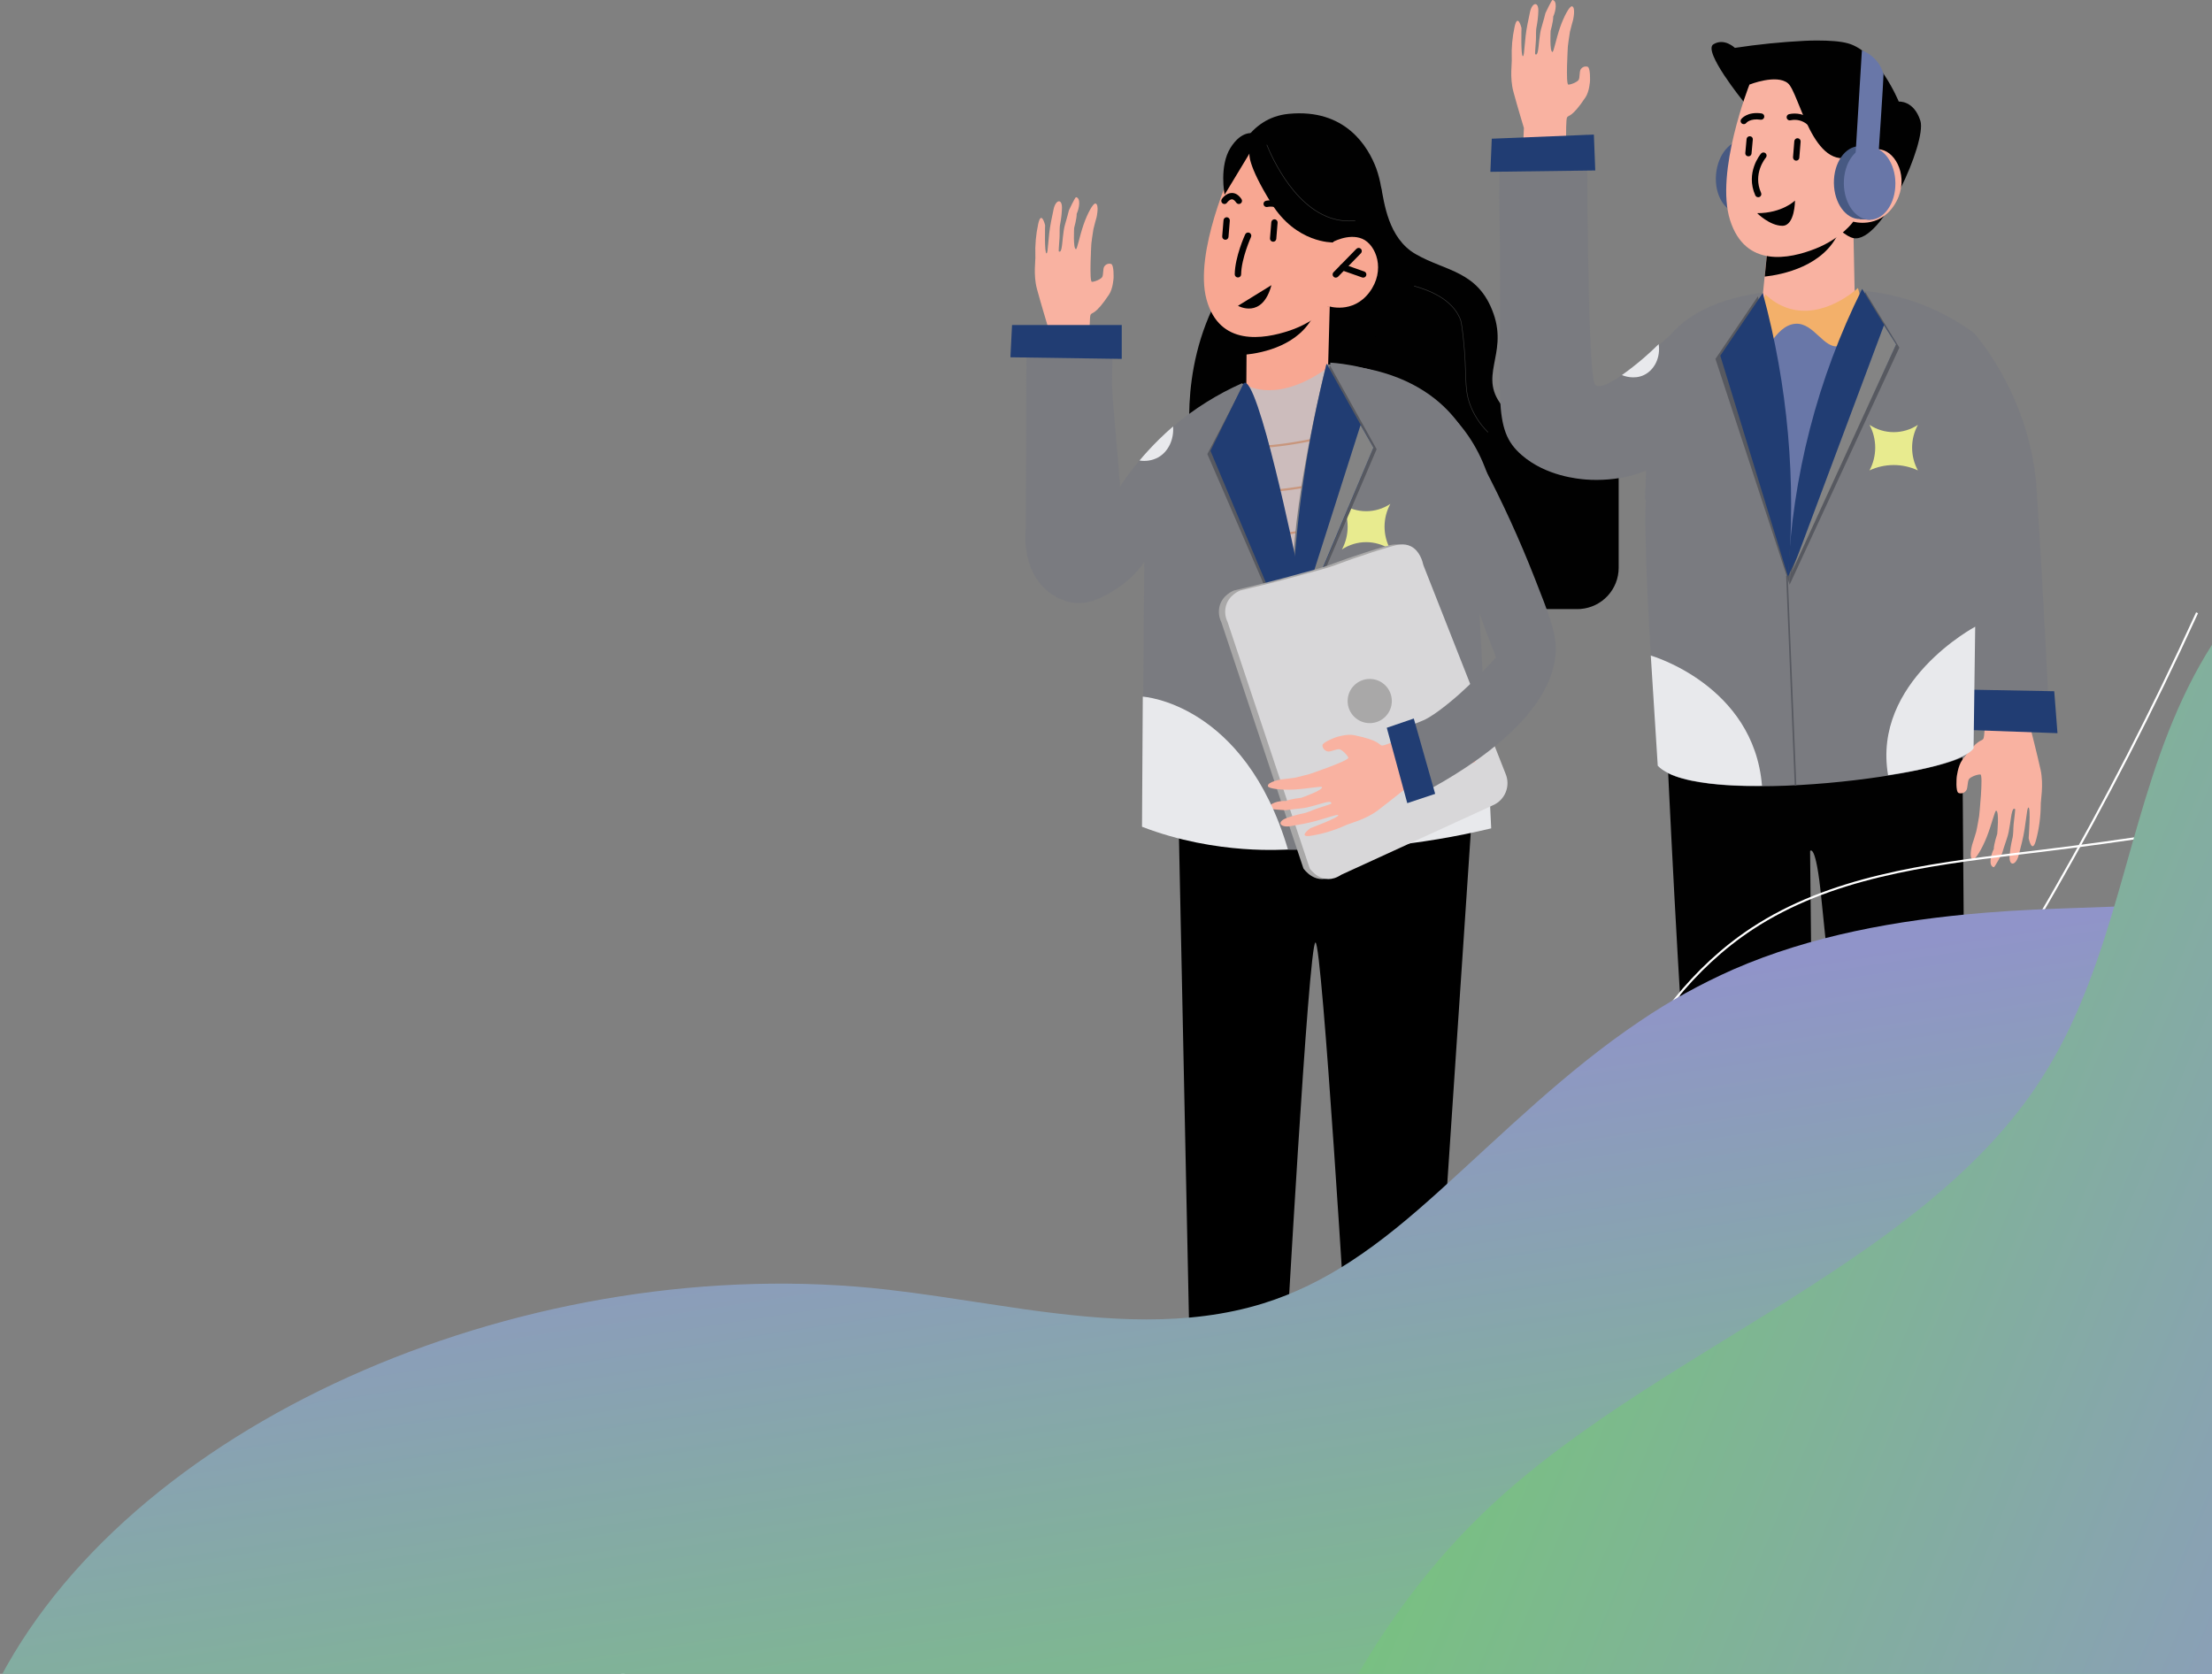 <svg width="1036" height="784" viewBox="0 0 1036 784" fill="none" xmlns="http://www.w3.org/2000/svg">
<rect x="0" y="0" width="1036" height="784" fill="#808080" stroke="none"/>
<g clip-path="url(#clip0_274_5238)">
<path d="M617.172 135.876H649.474L681.556 222.076L558.243 212.907C558.243 212.907 550.931 174.4 571.093 138.181C591.254 101.962 617.172 135.876 617.172 135.876Z" fill="#010101"/>
<path d="M621.131 101.448L664.594 207.454C664.594 207.454 686.165 248.78 706.343 285.286H738.737C739.236 285.286 739.708 285.286 740.181 285.227C745.048 284.866 749.598 282.68 752.923 279.108C756.247 275.536 758.101 270.841 758.113 265.961V212.772C753.968 208.298 750.245 204.988 748.295 203.865C725.069 190.357 714.237 202.236 704.477 191.201C691.459 176.469 706.453 166.591 699.479 146.861C692.345 126.742 677.047 127.155 662.998 119C650.014 111.52 648.325 94.567 646.873 87.762C646.105 84.115 621.131 101.448 621.131 101.448Z" fill="#010101"/>
<path d="M645.53 97.108C646.862 94.206 647.325 90.981 646.864 87.821C646.371 84.748 645.597 81.727 644.551 78.796C640.828 68.893 630.257 50.673 603.452 53.333C566.963 57.005 571.1 122.504 571.1 122.504L636.345 117.522L645.53 97.108Z" fill="#010101"/>
<path d="M583.713 181.703C583.713 181.703 585.748 185.663 597.685 184.565C616.065 182.877 621.95 174.662 621.95 174.662L622.794 143.297L617.163 144.387L583.882 150.82L583.823 166.118L583.713 181.703Z" fill="#F8A792"/>
<path d="M583.09 166.134C591.836 165.29 608.612 161.618 615.434 147.375C615.918 146.443 616.252 145.44 616.421 144.403L583.14 150.836L583.09 166.134Z" fill="#010101"/>
<path d="M577.011 79.379C577.011 79.379 559.045 118.299 565.09 140.292C571.135 162.285 591.701 158.976 604.019 154.831C616.337 150.685 622.128 143.391 622.128 143.391C622.128 143.391 633.543 147.258 641.335 136.932C649.128 126.607 644.544 114.627 638.034 111.849C631.525 109.071 623.682 113.614 623.682 113.614L629.912 102.309C629.912 102.309 604.922 44.409 577.011 79.379Z" fill="#F8A792"/>
<path d="M601.317 100.055C601.553 100.056 601.786 99.998 601.993 99.886C602.341 99.706 602.604 99.395 602.724 99.022C602.844 98.648 602.812 98.243 602.635 97.893C599.899 92.591 593.204 93.967 592.934 94.035C592.744 94.075 592.563 94.153 592.403 94.263C592.243 94.373 592.106 94.514 592 94.677C591.894 94.84 591.822 95.022 591.786 95.213C591.751 95.405 591.754 95.601 591.794 95.791C591.835 95.981 591.912 96.162 592.022 96.322C592.132 96.482 592.273 96.619 592.436 96.725C592.599 96.831 592.782 96.903 592.973 96.939C593.164 96.974 593.36 96.971 593.55 96.931C593.744 96.88 598.312 95.968 600 99.252C600.126 99.494 600.315 99.696 600.547 99.838C600.779 99.979 601.046 100.054 601.317 100.055V100.055Z" fill="#010101"/>
<path d="M573.472 95.555C573.713 95.553 573.95 95.495 574.163 95.383C574.376 95.271 574.559 95.11 574.697 94.913C574.975 94.508 575.997 93.351 576.968 93.351C577.77 93.351 578.521 94.195 579.002 94.913C579.113 95.073 579.255 95.21 579.418 95.316C579.582 95.421 579.765 95.493 579.957 95.528C580.148 95.563 580.345 95.56 580.535 95.519C580.726 95.478 580.906 95.4 581.067 95.289C581.227 95.178 581.364 95.037 581.469 94.873C581.575 94.709 581.647 94.526 581.682 94.334C581.717 94.143 581.714 93.946 581.673 93.756C581.631 93.565 581.553 93.385 581.442 93.224C580.151 91.333 578.648 90.379 576.968 90.379C574.258 90.379 572.442 92.912 572.248 93.233C572.028 93.556 571.945 93.954 572.018 94.339C572.091 94.724 572.313 95.064 572.637 95.284C572.882 95.455 573.173 95.549 573.472 95.555V95.555Z" fill="#010101"/>
<path d="M624.213 113.546C624.213 113.546 607.126 114.002 595.508 95.318C583.891 76.635 585.208 71.89 585.208 71.89L573.541 91.198C573.541 91.198 570.94 77.8 576.293 69.247C581.646 60.695 587.192 62.493 587.192 62.493L624.222 71.78L633.973 101.456L624.213 113.546Z" fill="#010101"/>
<path d="M579.813 129.958C580.201 129.961 580.574 129.809 580.851 129.537C581.128 129.265 581.286 128.894 581.29 128.506C581.4 120.959 585.875 111.114 585.917 111.013C586.081 110.652 586.096 110.239 585.956 109.867C585.887 109.683 585.783 109.514 585.648 109.37C585.514 109.227 585.353 109.111 585.174 109.029C584.812 108.865 584.4 108.85 584.028 108.99C583.656 109.129 583.354 109.41 583.19 109.772C582.996 110.194 578.403 120.292 578.293 128.456C578.291 128.65 578.327 128.842 578.399 129.022C578.471 129.202 578.578 129.367 578.714 129.505C578.849 129.644 579.011 129.755 579.19 129.831C579.368 129.907 579.56 129.948 579.754 129.95L579.813 129.958Z" fill="#010101"/>
<path d="M625.632 130.034C625.831 130.034 626.027 129.995 626.209 129.918C626.392 129.841 626.558 129.729 626.696 129.587L637.393 118.611C637.528 118.472 637.635 118.308 637.707 118.128C637.778 117.947 637.814 117.755 637.811 117.561C637.808 117.367 637.767 117.175 637.691 116.997C637.614 116.819 637.503 116.657 637.363 116.522C637.224 116.387 637.06 116.28 636.88 116.208C636.699 116.137 636.507 116.101 636.313 116.104C636.119 116.107 635.927 116.148 635.749 116.224C635.571 116.301 635.409 116.412 635.274 116.551L624.56 127.502C624.423 127.638 624.313 127.801 624.239 127.98C624.164 128.158 624.126 128.35 624.126 128.544C624.126 128.738 624.164 128.93 624.239 129.109C624.313 129.288 624.423 129.45 624.56 129.587C624.698 129.732 624.865 129.846 625.049 129.923C625.234 130 625.432 130.038 625.632 130.034V130.034Z" fill="#010101"/>
<path d="M638.473 130.034C638.821 130.033 639.158 129.909 639.424 129.685C639.69 129.46 639.868 129.148 639.927 128.805C639.985 128.461 639.921 128.108 639.744 127.808C639.568 127.508 639.291 127.279 638.963 127.163L629.397 123.786C629.214 123.722 629.019 123.694 628.825 123.705C628.631 123.716 628.441 123.765 628.266 123.849C628.09 123.933 627.933 124.051 627.804 124.196C627.674 124.341 627.574 124.51 627.51 124.694C627.446 124.877 627.418 125.072 627.429 125.266C627.44 125.46 627.489 125.65 627.573 125.825C627.657 126 627.775 126.157 627.92 126.287C628.065 126.417 628.234 126.516 628.418 126.581L637.983 129.958C638.141 130.011 638.306 130.037 638.473 130.034V130.034Z" fill="#010101"/>
<path d="M573.903 112.304C573.7 112.301 573.499 112.257 573.314 112.174C573.128 112.092 572.961 111.972 572.823 111.823C572.685 111.674 572.578 111.498 572.51 111.307C572.442 111.115 572.413 110.912 572.426 110.709L573.042 103.11C573.083 102.722 573.271 102.365 573.568 102.112C573.865 101.859 574.248 101.729 574.638 101.751C575.028 101.786 575.388 101.972 575.641 102.271C575.894 102.57 576.019 102.956 575.989 103.347L575.381 110.903C575.361 111.281 575.197 111.638 574.922 111.899C574.647 112.16 574.282 112.305 573.903 112.304V112.304Z" fill="#010101"/>
<path d="M596.284 113.224C596.081 113.221 595.88 113.177 595.695 113.094C595.509 113.012 595.342 112.892 595.204 112.743C595.066 112.594 594.959 112.418 594.891 112.227C594.823 112.035 594.794 111.832 594.807 111.629L595.423 104.073C595.457 103.684 595.643 103.323 595.939 103.069C596.236 102.815 596.62 102.688 597.01 102.713C597.402 102.746 597.764 102.932 598.019 103.231C598.274 103.53 598.4 103.917 598.369 104.309L597.753 111.865C597.725 112.235 597.558 112.581 597.286 112.834C597.013 113.086 596.655 113.225 596.284 113.224V113.224Z" fill="#010101"/>
<path d="M593.321 67.829C595.364 72.835 607.269 100.941 628.823 103.339C630.787 103.554 632.768 103.554 634.732 103.339" stroke="#3D3D3C" stroke-width="0.25" stroke-miterlimit="10"/>
<path d="M662.272 133.951C669.491 135.944 680.196 140.165 683.919 149.452C684.19 150.136 684.586 151.25 685.279 157.709C687.246 176.012 685.566 181.078 688.327 189.014C690.145 194.074 693.076 198.662 696.904 202.438" stroke="#3D3D3C" stroke-width="0.25" stroke-miterlimit="10"/>
<path d="M594.976 603.32H568.348V703.906H594.976V603.32Z" fill="#F9B2A1"/>
<path d="M665.979 603.32H639.351V703.906H665.979V603.32Z" fill="#F9B2A1"/>
<path d="M672.607 632.372L690.083 371.494L551.446 357.555L557.263 637.438C557.263 637.438 583.621 652.955 602.119 635.471C602.119 635.471 612.9 441.577 616.1 441.433C619.3 441.29 630.951 634.213 630.951 634.213C630.951 634.213 653.965 646.547 672.75 635.724" fill="black"/>
<path d="M583.934 180.462C583.934 180.462 598.598 189.63 623.015 171.377C623.015 171.377 659.63 185.983 659.63 204.236C659.63 222.489 677.942 324.696 662.687 361.202C662.687 361.202 613.854 386.758 549.766 361.202C549.766 361.202 549.766 196.933 565.03 189.63C580.295 182.328 583.934 180.462 583.934 180.462Z" fill="#CCBCBC"/>
<path d="M570.021 248.299C570.021 248.299 585.724 257.18 638.068 242.389" stroke="#C8967D" stroke-miterlimit="10"/>
<path d="M570.021 269.009C570.021 269.009 585.724 277.891 638.068 263.099" stroke="#C8967D" stroke-miterlimit="10"/>
<path d="M570.021 310.428C570.021 310.428 585.724 319.301 638.068 304.518" stroke="#C8967D" stroke-miterlimit="10"/>
<path d="M572.983 331.138C572.983 331.138 588.687 340.011 641.031 325.228" stroke="#C8967D" stroke-miterlimit="10"/>
<path d="M570.021 289.718C570.021 289.718 585.724 298.6 638.068 283.808" stroke="#C8967D" stroke-miterlimit="10"/>
<path d="M570.021 227.589C570.021 227.589 585.724 236.47 638.068 221.679" stroke="#C8967D" stroke-miterlimit="10"/>
<path d="M567.065 206.862C567.065 206.862 582.769 215.744 635.113 200.952" stroke="#C8967D" stroke-miterlimit="10"/>
<path d="M485.636 135.235C487.417 141.871 490.583 152.331 490.583 152.331C490.423 155.236 489.84 167.309 489.165 182.109L510.677 172.915C510.677 172.915 509.833 148.853 510.804 147.359C511.589 146.092 513.007 147.612 519.44 137.937C521.298 135.142 521.543 130.22 521.543 130.22C521.543 130.22 521.804 124.167 520.428 123.635C519.784 123.432 519.088 123.468 518.468 123.736C517.847 124.004 517.345 124.487 517.051 125.095C516.578 126.151 516.764 128.582 516.291 129.638C515.818 130.693 512.712 132.027 511.394 131.993C510.077 131.959 511.141 114.103 511.141 114.103C511.141 114.103 511.766 109.038 512.104 107.349C512.391 105.931 513.581 101.768 513.581 101.768C513.581 101.768 514.949 95.732 513.075 95.318C511.969 95.073 509.284 100.012 507.486 105.221C505.552 110.844 504.514 116.771 503.923 116.712C502.53 116.552 503.078 106.767 503.078 106.767C503.078 106.767 504.353 102.258 504.269 100.147C505.518 97.53 506.27 92.71 503.965 92.363C503.543 92.304 500.647 98.467 500.647 98.467C500.647 98.467 499.558 102.79 498.908 104.816C497.768 108.379 497.717 113.977 497.135 116.459C496.645 118.519 496.147 117.683 495.936 117.776C495.725 117.869 495.995 115.015 496.248 111.114C496.367 109.156 496.096 106.893 496.586 104.656C497.013 102.404 497.272 100.124 497.363 97.834C497.616 92.769 494.45 93.36 493.454 98.003C493.074 99.776 492.677 101.709 492.289 103.668C490.752 111.266 490.963 118.578 490.153 118.662C489.089 118.764 489.486 105.458 489.486 105.458C489.486 105.458 487.688 98.138 486.227 105.002C485.181 109.831 484.739 114.771 484.91 119.709C485.104 121.659 483.863 128.608 485.636 135.235Z" fill="#F9B2A1"/>
<path d="M579.813 143.23C579.813 143.23 591.144 149.697 595.483 133.563Z" fill="#010101"/>
<path d="M581.713 179.499C558.461 189.812 538.647 206.567 524.615 227.783C524.429 225.546 524.05 221.029 523.864 218.716C520.985 184.379 520.824 183.814 520.841 179.423C520.841 174.645 521.112 161.542 521.255 154.847C521.255 154.619 521.255 154.492 521.255 154.492C514.619 154.796 507.401 154.847 499.676 154.492C492.921 154.188 486.632 153.648 480.781 152.871L480.452 247.429C480.198 249.692 478.611 266.129 489.848 276.134C493.212 279.271 497.41 281.371 501.938 282.179C510.381 283.53 517.177 279.334 522.344 276.134C527.691 272.806 532.316 268.439 535.945 263.293L534.856 386.454C534.856 386.454 585.833 411.664 698.247 387.721L688.723 208.449C688.723 208.449 676.904 172.019 621.182 170.626C621.182 170.626 606.281 229.674 605.521 267.455C605.513 267.455 594.934 189.014 581.713 179.499Z" fill="#7A7B80"/>
<path d="M698.408 387.974C681.949 391.925 665.234 394.721 648.385 396.341C640.584 397.084 633.07 397.556 625.869 397.801C627.937 388.649 636.945 353.899 669.053 334.988C677.212 330.227 686.114 326.871 695.385 325.059C696.393 346.02 697.4 366.991 698.408 387.974Z" fill="#E8E9EC"/>
<path d="M699.311 231.979C699.184 231.988 699.057 231.988 698.931 231.979L625.117 231.549C625.117 218.412 624.816 204.831 624.213 190.805C623.893 183.696 623.493 176.711 623.015 169.85C623.015 169.85 686.816 172.248 699.311 231.979Z" fill="#7A7B80"/>
<path d="M604.584 299.571L608.611 397.801" stroke="#575960" stroke-width="0.75" stroke-miterlimit="10"/>
<path d="M582.802 179.424L565.461 212.671L604.753 303.345C605.074 290.478 605.389 277.606 605.699 264.728C598.055 236.282 590.423 207.847 582.802 179.424Z" fill="#575960"/>
<path d="M628.51 236.006C631.869 238.238 635.812 239.43 639.845 239.43C643.877 239.43 647.82 238.238 651.179 236.006C649.395 239.278 648.46 242.946 648.46 246.673C648.46 250.4 649.395 254.068 651.179 257.34C647.818 255.113 643.876 253.925 639.845 253.925C635.813 253.925 631.871 255.113 628.51 257.34C630.262 254.058 631.178 250.394 631.178 246.673C631.178 242.952 630.262 239.289 628.51 236.006V236.006Z" fill="#E8EB8F"/>
<path d="M604.711 304.105L644.754 210.391L622.871 171.116C620.665 179.925 618.616 189.003 616.725 198.352C609.688 233.192 605.669 268.574 604.711 304.105V304.105Z" fill="#575960"/>
<path d="M582.473 179.499L566.93 211.159L604.711 301.082L607.167 263.217C607.167 263.217 588.94 174.282 582.473 179.499Z" fill="#213D73"/>
<path d="M604.711 301.833C617.561 271.113 630.405 240.385 643.243 209.648L621.335 170.356C619.117 179.136 617.068 188.218 615.188 197.6C608.374 231.93 604.865 266.834 604.711 301.833V301.833Z" fill="#213D73"/>
<path d="M643.243 209.648L637.224 199.069L604.711 301.082L643.243 209.648Z" fill="#848484"/>
<path d="M571.995 291.356L610.46 406.742C610.46 406.742 616.37 415.615 625.252 409.697L696.254 377.159C697.614 376.576 698.845 375.731 699.877 374.672C700.91 373.613 701.724 372.361 702.273 370.987C702.822 369.614 703.095 368.145 703.076 366.666C703.057 365.187 702.747 363.727 702.164 362.367C689.348 329.824 676.529 297.28 663.708 264.737C663.277 262.803 661.918 257.89 657.798 255.855C654.573 254.276 651.196 255.196 648.916 255.855C635.923 259.612 624.053 264.078 622.297 264.737C618.92 265.994 613.136 267.548 601.587 270.646C592.351 273.128 584.322 275.087 577.947 276.556C577.432 276.759 572.57 278.718 571.193 283.893C570.564 286.397 570.848 289.043 571.995 291.356V291.356Z" fill="#A9A8A8"/>
<path d="M574.959 291.356C587.763 329.821 600.582 368.283 613.415 406.742C613.415 406.742 619.325 415.615 628.206 409.697L699.217 377.159C700.577 376.576 701.808 375.731 702.841 374.672C703.873 373.613 704.687 372.361 705.236 370.987C705.785 369.614 706.058 368.145 706.039 366.666C706.02 365.187 705.711 363.727 705.127 362.367C692.3 329.824 679.479 297.28 666.663 264.737C666.232 262.803 664.873 257.89 660.753 255.855C657.536 254.276 654.159 255.196 651.88 255.855C638.878 259.612 627.008 264.078 625.251 264.737C621.874 265.994 616.091 267.548 604.542 270.646C595.314 273.128 587.276 275.087 580.902 276.556C580.379 276.759 575.524 278.718 574.148 283.893C573.52 286.398 573.807 289.045 574.959 291.356V291.356Z" fill="#D8D7D9"/>
<path d="M641.521 338.694C647.237 338.694 651.871 334.06 651.871 328.343C651.871 322.627 647.237 317.993 641.521 317.993C635.804 317.993 631.17 322.627 631.17 328.343C631.17 334.06 635.804 338.694 641.521 338.694Z" fill="#A9A8A8"/>
<path d="M645.336 379.531C651.297 375.032 660.533 367.543 660.533 367.543C663.53 366.521 675.941 362.165 691.146 356.795L673.07 338.846C673.07 338.846 649.127 349.518 647.236 349.189C645.632 348.91 646.594 346.858 634.192 344.326C630.612 343.6 625.547 345.364 625.547 345.364C625.547 345.364 619.333 347.584 619.358 349.18C619.421 349.913 619.744 350.6 620.269 351.115C620.794 351.631 621.486 351.942 622.22 351.992C623.478 351.992 625.85 350.852 627.108 350.894C628.366 350.936 630.984 353.52 631.49 354.87C631.997 356.221 613.541 362.469 613.541 362.469C613.541 362.469 608.172 363.921 606.356 364.259C604.811 364.546 600.126 365.052 600.126 365.052C600.126 365.052 593.481 366.141 593.828 368.201C594.03 369.417 600.109 370.101 606.112 369.789C612.57 369.442 618.978 368.058 619.155 368.683C619.569 370.143 609.489 373.638 609.489 373.638C609.489 373.638 604.423 374.196 602.321 375.141C599.172 374.956 593.996 376.171 594.596 378.637C594.706 379.092 602.11 379.481 602.11 379.481C602.11 379.481 606.914 378.814 609.218 378.637C613.288 378.324 618.953 376.104 621.688 375.665C623.968 375.31 623.335 376.154 623.512 376.34C623.689 376.526 620.7 377.404 616.665 378.746C614.639 379.422 612.444 380.629 610.012 381.043C607.566 381.54 605.159 382.214 602.81 383.06C597.601 384.876 599.493 387.831 604.583 386.927C606.525 386.59 608.636 386.193 610.772 385.796C619.079 384.226 626.357 381.017 626.771 381.811C627.311 382.833 613.727 387.881 613.727 387.881C613.727 387.881 607.074 392.694 614.571 391.351C619.872 390.438 625.037 388.864 629.945 386.665C631.853 385.635 639.376 384.04 645.336 379.531Z" fill="#F9B2A1"/>
<path d="M681.328 702.344C679.639 703.526 672.649 704.582 664.046 705.468C646.873 707.233 623.369 708.305 623.369 708.305L634.784 686.16L633.652 682.926C633.487 682.443 633.444 681.926 633.527 681.421C633.61 680.917 633.815 680.441 634.126 680.035C634.436 679.629 634.842 679.306 635.308 679.095C635.773 678.884 636.283 678.79 636.793 678.823L653.78 679.98L664.282 668.582C664.446 668.326 664.673 668.117 664.942 667.975C665.211 667.834 665.512 667.764 665.816 667.773C666.119 667.783 666.415 667.871 666.675 668.029C666.934 668.187 667.149 668.409 667.296 668.675C669.998 673.504 675.452 683.475 678.854 691.352C681.26 696.907 682.637 701.424 681.328 702.344Z" fill="#E0E1E0"/>
<path d="M681.328 702.345C681.328 702.345 654.235 727.673 649.929 728.568C645.624 729.463 604.491 732.561 603.638 729.944C602.786 727.327 604.618 724.22 607.429 721.079C613.246 714.595 623.369 708.305 623.369 708.305L663.049 694.797L671.644 698.36L681.328 702.345Z" fill="#E0E1E0"/>
<path d="M681.328 702.345C681.328 702.345 654.235 727.673 649.929 728.568C645.624 729.463 604.491 732.561 603.638 729.944C602.786 727.327 604.618 724.22 607.429 721.079C617.56 720.581 643.623 719.188 648.089 718.014C650.571 717.364 657.325 711.64 664.045 705.469C666.671 703.062 669.297 700.597 671.644 698.326C674.607 695.498 677.174 692.999 678.837 691.352C681.26 696.908 682.636 701.425 681.328 702.345Z" fill="#0C1B3F"/>
<path d="M630.47 695.033C630.378 695.007 630.297 694.951 630.24 694.875C630.182 694.799 630.151 694.706 630.151 694.611C630.151 694.515 630.182 694.423 630.24 694.346C630.297 694.27 630.378 694.215 630.47 694.189L640.246 693.859C640.305 693.855 640.363 693.862 640.418 693.881C640.474 693.9 640.524 693.931 640.567 693.97C640.61 694.01 640.644 694.058 640.667 694.112C640.691 694.165 640.702 694.223 640.702 694.282C640.705 694.339 640.695 694.397 640.675 694.451C640.655 694.505 640.625 694.555 640.586 694.597C640.547 694.639 640.499 694.674 640.447 694.698C640.394 694.722 640.338 694.735 640.28 694.737L630.504 695.058L630.47 695.033Z" fill="#5D6AA4"/>
<path d="M598.134 708.288C597.957 713.117 597.357 716.63 595.998 716.908C590.004 718.115 530.356 720.885 527.266 720.108C524.176 719.331 514.746 718.858 514.805 712.991C514.858 711.838 515.271 710.73 515.987 709.825C518.933 705.772 526.456 703.273 526.456 703.273L559.922 683.332C559.922 683.332 560.049 681.719 560.201 679.955C560.242 679.445 560.41 678.953 560.688 678.524C560.966 678.094 561.346 677.741 561.795 677.494C562.244 677.248 562.746 677.118 563.258 677.114C563.77 677.11 564.274 677.233 564.726 677.473L579.813 685.333L594.022 679.136C594.275 678.968 594.566 678.868 594.869 678.847C595.171 678.825 595.474 678.883 595.748 679.014C596.021 679.145 596.256 679.345 596.428 679.595C596.601 679.844 596.706 680.134 596.732 680.436C597.307 686.481 598.429 699.542 598.134 708.288Z" fill="#E0E1E0"/>
<path d="M598.134 708.288C597.957 713.117 597.357 716.629 595.998 716.908C590.004 718.115 530.356 720.884 527.266 720.108C524.176 719.331 514.746 718.858 514.805 712.991C514.858 711.838 515.271 710.73 515.987 709.825C524.616 710.822 533.295 711.321 541.982 711.319C557.018 711.446 589.252 708.98 598.134 708.288Z" fill="#0C1B3F"/>
<path d="M560.395 691.58C560.315 691.58 560.236 691.56 560.167 691.521L553.464 687.418C553.407 687.392 553.357 687.354 553.316 687.307C553.275 687.261 553.245 687.206 553.227 687.146C553.208 687.087 553.203 687.024 553.211 686.963C553.219 686.901 553.24 686.842 553.272 686.789C553.305 686.736 553.348 686.691 553.4 686.656C553.451 686.621 553.509 686.597 553.57 686.586C553.631 686.575 553.694 686.578 553.754 686.593C553.814 686.608 553.871 686.636 553.919 686.675L560.623 690.769C560.735 690.8 560.83 690.873 560.888 690.974C560.946 691.074 560.961 691.193 560.931 691.305C560.901 691.417 560.827 691.513 560.727 691.571C560.626 691.628 560.507 691.644 560.395 691.614V691.58Z" fill="#5D6AA4"/>
<path d="M694.633 217.965L668.942 224.01C671.095 228.881 674.354 236.471 678.01 245.918C682.349 257.13 684.511 263.85 688.589 275.392C691.299 283.041 695.343 294.21 700.678 307.879C695.209 313.987 689.409 319.79 683.303 325.262C682.577 325.904 672.573 334.811 666.68 337.352C662.399 339.193 657.14 341.075 657.14 341.075C658.203 346.85 659.183 351.536 659.875 354.727C661.716 363.128 664.046 372.55 664.054 372.575C680.458 364.132 729.645 336.795 728.64 302.594C728.429 295.519 725.263 287.203 718.813 270.858C711.743 252.791 703.67 235.132 694.633 217.965V217.965Z" fill="#7A7B80"/>
<path d="M473.993 152.222H525.375V168.094L473.233 167.342L473.993 152.222Z" fill="#213D73"/>
<path d="M649.508 340.872L659.107 376.171L672.176 371.815L662.155 336.533L649.508 340.872Z" fill="#213D73"/>
<path d="M534.864 387.223C570.053 400.824 603.199 397.801 603.199 397.801C582.802 329.036 535.227 326.292 535.227 326.292L534.864 387.223Z" fill="#E8E9EC"/>
<path d="M549.419 199.72C549.892 205.874 547.19 211.539 542.454 214.224C539.773 215.671 536.688 216.188 533.682 215.693C536.333 212.536 539.347 209.226 542.75 205.874C545.012 203.646 547.249 201.594 549.419 199.72Z" fill="#E8E9EC"/>
<path d="M912.495 578.305H885.867V678.891H912.495V578.305Z" fill="#F9B2A1"/>
<path d="M841.493 578.305H814.865V678.891H841.493V578.305Z" fill="#F9B2A1"/>
<path d="M918.743 306.123L921.369 645.289C921.369 645.289 905.59 667.316 876.665 649.696C876.665 649.696 855.626 447.073 853.026 420.647C850.425 394.222 847.766 398.62 847.766 398.62L850.392 649.696C850.392 649.696 818.833 667.316 805.646 649.696C792.458 632.077 779.347 319.336 779.347 319.336L918.743 306.123Z" fill="#010101"/>
<path d="M708.784 42.864C710.557 49.491 713.732 59.96 713.732 59.96C713.563 62.864 712.989 74.937 712.313 89.737L733.825 80.543C733.825 80.543 732.981 56.482 733.943 54.979C734.737 53.721 736.147 55.241 742.589 45.565C744.446 42.771 744.691 37.849 744.691 37.849C744.691 37.849 744.944 31.795 743.576 31.264C742.932 31.064 742.237 31.102 741.618 31.37C740.999 31.637 740.496 32.118 740.199 32.724C739.735 33.779 739.912 36.211 739.448 37.266C738.984 38.322 735.868 39.656 734.543 39.622C733.217 39.588 734.315 21.732 734.315 21.732C734.315 21.732 734.94 16.666 735.269 14.978C735.556 13.559 736.746 9.397 736.746 9.397C736.746 9.397 738.114 3.369 736.248 2.955C735.142 2.711 732.457 7.649 730.659 12.859C728.717 18.481 727.687 24.408 727.096 24.341C725.703 24.189 726.252 14.404 726.252 14.404C726.252 14.404 727.535 9.895 727.451 7.785C728.692 5.167 729.452 0.347 727.139 0C726.716 -0.059 723.829 6.104 723.829 6.104C723.829 6.104 722.74 10.427 722.09 12.453C720.891 16.058 720.807 21.631 720.249 24.104C719.768 26.173 719.27 25.337 719.051 25.43C718.831 25.523 719.118 22.66 719.363 18.768C719.49 16.81 719.211 14.547 719.709 12.31C720.132 10.058 720.389 7.778 720.477 5.488C720.739 0.423 717.565 1.014 716.577 5.657C716.197 7.43 715.8 9.363 715.403 11.322C713.867 18.92 714.086 26.232 713.267 26.308C712.212 26.418 712.6 13.112 712.6 13.112C712.6 13.112 710.811 5.792 709.35 12.656C708.299 17.481 707.857 22.419 708.033 27.355C708.244 29.288 707.011 36.236 708.784 42.864Z" fill="#F9B2A1"/>
<path d="M789.832 149.959C770.068 168.533 751.604 183.805 747.382 180.352C747.081 180.098 746.856 179.765 746.732 179.39C743.355 170.179 743.355 62.704 743.355 62.704C729.847 65.659 719.648 66.782 715.807 66.841C712.151 66.9 709.23 66.951 705.912 65.777C705.456 65.617 705.38 65.566 705.22 65.583C701.302 65.997 702.231 93.942 702.51 117.978C703.287 186.625 698.466 200.843 712.717 213.16C724.182 223.106 739.429 224.313 742.705 224.592C755.614 225.613 775.437 222.667 782.614 210.94C786.447 204.676 783.922 200.648 784.176 185.545C784.384 173.476 786.288 161.497 789.832 149.959V149.959Z" fill="#7A7B80"/>
<path d="M921.512 231.692C921.512 231.692 923.564 269.591 924.594 302.779C925.295 325.296 925.522 345.643 924.332 350.548C921.369 362.697 794.155 378.89 776.408 358.644C776.408 358.644 767.333 230.012 771.866 229.556C776.4 229.1 921.512 231.692 921.512 231.692Z" fill="#7A7B80"/>
<path d="M770.49 233.752C774.775 237.444 779.287 240.865 783.998 243.993H922.796L924.298 155.759C888.839 130.195 854.402 136.569 854.402 136.569C854.402 136.569 809.208 131.284 785.603 153.454C782.101 156.726 779.175 160.565 776.949 164.81C773.209 172.045 771.351 201.096 770.49 233.752Z" fill="#7A7B80"/>
<path d="M822.329 216.453C831.219 253.356 836.116 260.566 838.953 260.279C841.638 260 842.288 253.001 848.02 239.121C851.027 231.821 854.562 224.75 858.599 217.964C862.37 195.805 866.147 173.64 869.929 151.47C866.636 150.524 824.676 138.848 814.773 154.492C813.659 156.24 811.936 159.946 814.773 180.183C816.481 192.428 819.006 204.545 822.329 216.453V216.453Z" fill="#6977A8"/>
<path d="M867.962 103.862L868.621 136.332C868.621 136.332 862.955 145.78 843.993 147.704C829.869 149.14 824.837 146.016 824.837 146.016L826.475 129.536L828.096 113.495L862.238 105.255L867.962 103.862Z" fill="#F9B2A1"/>
<path d="M803.704 81.785C804.473 72.388 810.459 65.212 817.128 65.744H820.556C820.969 65.714 821.384 65.714 821.797 65.744C828.441 66.292 833.211 74.347 832.443 83.743C831.675 93.14 825.689 100.308 819.011 99.784H815.592C815.176 99.814 814.758 99.814 814.342 99.784C807.698 99.236 802.936 91.198 803.704 81.785Z" fill="#475982"/>
<path d="M868.122 111.536C854.74 109.004 816.419 47.372 816.419 47.372C816.419 47.372 797.339 23.851 802.489 20.736C807.639 17.62 812.535 22.424 812.535 22.424C823.37 20.775 834.28 19.67 845.225 19.115C847.209 19.022 849.16 18.971 851.059 18.971C856.8 18.971 862.035 19.309 865.606 20.331C879.781 24.349 889.296 47.583 889.296 47.583C889.296 47.583 896.396 46.933 899.427 56.608C902.458 66.284 881.486 113.993 868.122 111.536Z" fill="#010101"/>
<path d="M862.237 105.238C862.12 106.325 861.836 107.387 861.393 108.387C854.462 124.749 834.672 128.65 826.517 129.544L828.138 113.503L862.237 105.238Z" fill="#010101"/>
<path d="M819.356 39.621C819.356 39.621 803.146 80.669 810.297 103.152C817.448 125.635 838.031 121.312 850.256 116.483C862.481 111.654 867.986 103.819 867.986 103.819C867.986 103.819 879.687 107.331 887.032 96.305C894.378 85.279 889.177 73.097 882.482 70.505C875.787 67.913 868.129 72.953 868.129 72.953L873.862 60.99C873.862 60.99 845.756 2.263 819.356 39.621Z" fill="#F9B2A1"/>
<path d="M819.357 39.621C819.357 39.621 832.021 34.556 837.383 38.997C842.744 43.438 849.135 81.066 868.08 72.987C887.025 64.907 877.223 40.795 877.223 40.795C877.223 40.795 829.565 0.017 819.357 39.621Z" fill="#010101"/>
<path d="M869.532 91.198C869.147 91.2 868.778 91.051 868.502 90.784C868.225 90.505 868.07 90.129 868.07 89.737C868.07 89.345 868.225 88.968 868.502 88.69L878.684 78.086C878.961 77.832 879.325 77.694 879.702 77.699C880.078 77.704 880.438 77.853 880.708 78.115C880.979 78.376 881.139 78.732 881.157 79.108C881.174 79.483 881.048 79.852 880.803 80.138L870.579 90.733C870.444 90.876 870.281 90.99 870.102 91.07C869.922 91.15 869.728 91.193 869.532 91.198Z" fill="#010101"/>
<path d="M883.368 88.598C883.239 88.598 883.111 88.581 882.988 88.547L874.165 86.242C873.785 86.143 873.459 85.897 873.26 85.558C873.061 85.22 873.004 84.816 873.101 84.436C873.148 84.246 873.233 84.068 873.35 83.912C873.467 83.756 873.614 83.625 873.782 83.527C873.95 83.428 874.137 83.365 874.33 83.34C874.524 83.314 874.72 83.328 874.908 83.38L883.747 85.685C884.1 85.771 884.409 85.984 884.615 86.283C884.821 86.583 884.909 86.947 884.863 87.307C884.817 87.668 884.64 87.998 884.366 88.236C884.091 88.474 883.739 88.603 883.376 88.598H883.368Z" fill="#010101"/>
<path d="M816.681 58.145C816.358 58.144 816.043 58.037 815.786 57.841C815.48 57.608 815.278 57.264 815.224 56.883C815.171 56.502 815.269 56.115 815.499 55.806C815.609 55.654 818.31 52.142 825.048 53.122C825.241 53.15 825.427 53.215 825.595 53.316C825.762 53.416 825.909 53.548 826.025 53.705C826.141 53.862 826.225 54.041 826.272 54.23C826.318 54.42 826.327 54.617 826.297 54.81C826.235 55.198 826.023 55.547 825.708 55.782C825.393 56.017 824.998 56.119 824.609 56.068C819.704 55.342 817.914 57.512 817.855 57.605C817.711 57.776 817.531 57.913 817.328 58.006C817.125 58.099 816.904 58.147 816.681 58.145Z" fill="#010101"/>
<path d="M847.259 58.533C846.913 58.535 846.577 58.412 846.314 58.187C845.256 57.321 844.017 56.704 842.689 56.382C841.36 56.06 839.976 56.043 838.639 56.33C838.453 56.384 838.257 56.399 838.064 56.377C837.871 56.353 837.684 56.292 837.515 56.196C837.346 56.1 837.198 55.972 837.079 55.818C836.961 55.664 836.874 55.488 836.824 55.3C836.771 55.113 836.756 54.918 836.779 54.725C836.802 54.532 836.862 54.346 836.957 54.176C837.052 54.007 837.179 53.858 837.332 53.738C837.484 53.618 837.659 53.529 837.846 53.476C839.645 53.065 841.515 53.071 843.312 53.494C845.109 53.917 846.786 54.745 848.213 55.916C848.513 56.169 848.701 56.53 848.736 56.921C848.771 57.311 848.65 57.7 848.399 58.002C848.259 58.167 848.084 58.301 847.887 58.392C847.691 58.484 847.476 58.532 847.259 58.533V58.533Z" fill="#010101"/>
<path d="M818.892 73.215C818.699 73.224 818.507 73.194 818.326 73.125C818.145 73.057 817.981 72.953 817.842 72.818C817.704 72.683 817.594 72.522 817.521 72.343C817.447 72.165 817.411 71.973 817.415 71.78L818.031 65.025C818.093 64.667 818.287 64.344 818.574 64.121C818.861 63.898 819.222 63.79 819.585 63.818C819.767 63.82 819.948 63.859 820.116 63.932C820.284 64.004 820.435 64.11 820.562 64.242C820.688 64.374 820.787 64.53 820.853 64.701C820.919 64.872 820.949 65.054 820.944 65.237L820.328 71.991C820.28 72.335 820.108 72.65 819.843 72.876C819.578 73.102 819.24 73.222 818.892 73.215V73.215Z" fill="#010101"/>
<path d="M841.248 75.25C841.044 75.246 840.844 75.201 840.658 75.117C840.472 75.033 840.305 74.913 840.167 74.763C840.029 74.613 839.923 74.437 839.855 74.245C839.787 74.053 839.758 73.849 839.77 73.646L840.378 66.09C840.417 65.701 840.605 65.343 840.903 65.091C841.201 64.839 841.585 64.713 841.974 64.739C842.168 64.754 842.356 64.807 842.529 64.894C842.702 64.982 842.856 65.103 842.982 65.251C843.109 65.398 843.205 65.569 843.265 65.754C843.325 65.938 843.348 66.133 843.333 66.326L842.717 73.924C842.679 74.288 842.508 74.625 842.237 74.869C841.966 75.114 841.613 75.25 841.248 75.25V75.25Z" fill="#010101"/>
<path d="M823.451 92.363C823.169 92.367 822.893 92.289 822.655 92.139C822.417 91.989 822.227 91.774 822.108 91.519C817.347 80.864 824.481 72.27 824.793 71.915C824.919 71.767 825.073 71.645 825.246 71.557C825.419 71.468 825.607 71.415 825.801 71.399C825.994 71.383 826.189 71.406 826.374 71.465C826.559 71.525 826.73 71.621 826.879 71.746C827.027 71.872 827.148 72.026 827.237 72.199C827.325 72.372 827.379 72.56 827.395 72.754C827.41 72.948 827.388 73.142 827.328 73.327C827.269 73.512 827.173 73.684 827.047 73.832C826.786 74.136 820.817 81.388 824.802 90.312C824.882 90.488 824.926 90.679 824.932 90.873C824.938 91.067 824.906 91.26 824.837 91.442C824.768 91.623 824.663 91.789 824.53 91.93C824.396 92.07 824.236 92.183 824.059 92.262C823.866 92.34 823.658 92.375 823.451 92.363V92.363Z" fill="#010101"/>
<path d="M858.91 85.718C859.02 95.14 864.508 102.722 871.169 102.604C877.83 102.485 883.157 94.828 883.056 85.406C882.955 75.984 877.467 68.403 870.797 68.47C864.128 68.538 858.809 76.288 858.91 85.718Z" fill="#475982"/>
<path d="M870.797 68.513L875.458 68.799L875.829 102.933L871.177 102.646L865.487 98.011L861.451 79.623L870.797 68.513Z" fill="#475982"/>
<path d="M863.571 85.998C863.681 95.42 869.169 103.001 875.83 102.934C882.491 102.866 887.819 95.158 887.717 85.736C887.616 76.314 882.128 68.724 875.459 68.8C868.789 68.876 863.487 76.576 863.571 85.998Z" fill="#6977A8"/>
<path d="M879.764 72.903C879.764 72.903 882.154 37.714 882.154 34.759C881.578 32.61 880.572 30.599 879.199 28.849C877.324 26.489 874.843 24.683 872.022 23.623L869.093 71.687L879.764 72.903Z" fill="#6977A8"/>
<path d="M822.962 99.843C834.782 99.843 840.691 93.934 840.691 93.934C840.691 93.934 840.691 105.753 834.782 105.753C828.872 105.753 822.962 99.843 822.962 99.843Z" fill="#010101"/>
<path d="M826.862 137.869C825.073 142.564 823.731 147.418 822.852 152.365C822.16 156.257 819.965 168.499 822.725 168.524C826.187 168.524 830.999 152.365 840.903 151.639C849.674 151.031 854.36 164.083 861.621 162.006C866.425 160.63 869.126 153.564 869.928 151.428C870.905 148.766 871.417 145.956 871.44 143.12C871.474 140.326 871.049 137.545 870.182 134.889C869.169 135.843 853.845 149.68 837.39 144.328C833.429 143.017 829.826 140.806 826.862 137.869V137.869Z" fill="#F3B06A"/>
<path d="M955.697 360.434C954.076 353.139 951.13 341.598 951.13 341.598C951.442 338.449 952.641 325.346 954.085 309.28L930.243 318.254C930.243 318.254 929.989 344.477 928.9 346.056C927.98 347.398 926.519 345.668 919.056 355.892C916.903 358.847 916.405 364.182 916.405 364.182C916.405 364.182 915.839 370.759 917.3 371.401C917.991 371.649 918.748 371.642 919.434 371.38C920.12 371.118 920.69 370.619 921.04 369.974C921.597 368.843 921.521 366.192 922.079 365.069C922.636 363.946 926.08 362.637 927.524 362.739C928.968 362.84 926.942 382.207 926.942 382.207C926.942 382.207 926.021 387.695 925.582 389.485C925.202 391.013 923.708 395.488 923.708 395.488C923.708 395.488 921.935 401.98 923.953 402.52C925.143 402.841 928.301 397.598 930.504 392.009C932.877 385.99 934.278 379.59 934.92 379.691C936.431 379.919 935.41 390.54 935.41 390.54C935.41 390.54 933.805 395.386 933.797 397.683C932.32 400.477 931.264 405.678 933.797 406.168C934.261 406.252 937.698 399.684 937.698 399.684C937.698 399.684 939.082 395.032 939.884 392.862C941.294 389.038 941.623 382.959 942.375 380.291C942.999 378.071 943.506 378.999 943.742 378.906C943.979 378.813 943.54 381.912 943.084 386.133C942.856 388.261 943.084 390.726 942.408 393.141C941.838 395.571 941.448 398.04 941.243 400.528C940.72 406.024 944.198 405.534 945.465 400.528C945.963 398.62 946.486 396.543 947.01 394.432C949.036 386.218 949.146 378.273 950.041 378.222C951.197 378.163 950.134 392.575 950.134 392.575C950.134 392.575 951.746 400.621 953.654 393.217C955.02 388.017 955.738 382.669 955.79 377.294C955.638 375.225 957.31 367.728 955.697 360.434Z" fill="#F9B2A1"/>
<path d="M924.332 155.759C924.332 155.759 950.96 184.818 953.882 229.21C956.803 273.601 959.791 335.714 959.791 335.714C959.791 335.714 945 347.533 924.332 335.714C924.332 335.705 909.541 165.155 924.332 155.759Z" fill="#7A7B80"/>
<path d="M903.411 684.809C903.37 684.817 903.327 684.817 903.285 684.809C894.656 681.947 884.272 684.809 884.171 684.809C884.109 684.822 884.046 684.823 883.985 684.811C883.923 684.799 883.865 684.774 883.813 684.738C883.762 684.703 883.718 684.657 883.685 684.604C883.652 684.55 883.631 684.491 883.622 684.429C883.591 684.303 883.607 684.169 883.668 684.054C883.728 683.939 883.829 683.85 883.951 683.804C884.061 683.804 894.673 680.866 903.538 683.804C903.659 683.855 903.758 683.948 903.815 684.066C903.873 684.184 903.885 684.319 903.85 684.446C903.827 684.546 903.771 684.635 903.692 684.701C903.612 684.766 903.514 684.804 903.411 684.809V684.809Z" fill="white"/>
<path d="M811.311 680.014H795.946C795.881 680.023 795.815 680.018 795.753 679.999C795.691 679.981 795.633 679.949 795.584 679.906C795.535 679.863 795.496 679.81 795.469 679.751C795.442 679.692 795.428 679.628 795.428 679.562C795.428 679.497 795.442 679.433 795.469 679.374C795.496 679.314 795.535 679.262 795.584 679.219C795.633 679.176 795.691 679.144 795.753 679.126C795.815 679.107 795.881 679.102 795.946 679.111H811.311C811.42 679.126 811.52 679.18 811.593 679.263C811.665 679.346 811.705 679.452 811.705 679.562C811.705 679.673 811.665 679.779 811.593 679.862C811.52 679.945 811.42 679.999 811.311 680.014Z" fill="white"/>
<path d="M814.004 675.573L804.902 674.635C804.839 674.629 804.778 674.611 804.722 674.581C804.666 674.551 804.616 674.511 804.576 674.462C804.535 674.413 804.505 674.356 804.486 674.295C804.468 674.235 804.461 674.171 804.468 674.108C804.474 674.045 804.492 673.983 804.522 673.927C804.552 673.871 804.592 673.821 804.641 673.781C804.69 673.741 804.747 673.71 804.808 673.692C804.868 673.673 804.932 673.667 804.995 673.673L814.054 674.602C814.183 674.617 814.302 674.681 814.384 674.782C814.466 674.883 814.505 675.012 814.493 675.142C814.479 675.261 814.421 675.371 814.33 675.451C814.24 675.53 814.124 675.573 814.004 675.573V675.573Z" fill="white"/>
<path d="M930.031 692.121C928.343 693.303 921.352 694.358 912.749 695.245C895.577 697.001 872.072 698.081 872.072 698.081L883.487 675.928C883.487 675.928 882.938 674.4 882.355 672.703C882.188 672.219 882.144 671.701 882.225 671.196C882.307 670.691 882.512 670.214 882.824 669.807C883.135 669.401 883.542 669.078 884.008 668.867C884.474 668.656 884.986 668.564 885.496 668.6L902.483 669.756L912.977 658.359C913.142 658.103 913.37 657.894 913.639 657.752C913.909 657.611 914.21 657.541 914.514 657.551C914.819 657.56 915.115 657.648 915.375 657.806C915.636 657.964 915.851 658.186 915.999 658.451C918.701 663.281 924.155 673.251 927.557 681.12C929.964 686.684 931.34 691.201 930.031 692.121Z" fill="#0E3659"/>
<path d="M930.031 692.121C930.031 692.121 902.93 717.448 898.633 718.343C894.336 719.238 853.195 722.337 852.334 719.72C851.472 717.102 853.313 713.995 856.133 710.846C861.941 704.362 872.072 698.081 872.072 698.081L911.753 684.573L920.364 688.093L930.031 692.121Z" fill="#0E3659"/>
<path d="M930.031 692.121C930.031 692.121 902.93 717.449 898.633 718.343C894.336 719.238 853.195 722.337 852.334 719.72C851.472 717.102 853.313 713.996 856.133 710.846C866.264 710.357 892.326 708.964 896.793 707.79C899.266 707.14 906.02 701.407 912.749 695.244C915.375 692.838 918 690.365 920.348 688.102C923.311 685.274 925.877 682.775 927.541 681.12C929.964 686.684 931.34 691.2 930.031 692.121Z" fill="#E0E1E0"/>
<path d="M879.138 684.809C879.046 684.783 878.966 684.728 878.908 684.652C878.851 684.576 878.82 684.483 878.82 684.387C878.82 684.292 878.851 684.199 878.908 684.123C878.966 684.047 879.046 683.991 879.138 683.965L888.915 683.644C888.972 683.641 889.03 683.649 889.084 683.669C889.138 683.689 889.188 683.719 889.23 683.759C889.272 683.798 889.305 683.846 889.328 683.899C889.351 683.952 889.362 684.009 889.362 684.067C889.365 684.124 889.355 684.182 889.335 684.236C889.315 684.29 889.285 684.34 889.246 684.382C889.207 684.424 889.159 684.459 889.107 684.483C889.054 684.507 888.998 684.52 888.94 684.522L879.164 684.843L879.138 684.809Z" fill="#E0E1E0"/>
<path d="M846.83 698.055C846.661 702.885 846.053 706.405 844.702 706.675C838.699 707.883 779.06 710.66 775.97 709.875C772.88 709.09 763.45 708.634 763.509 702.766C763.557 701.614 763.968 700.506 764.683 699.6C767.637 695.548 775.16 693.049 775.16 693.049L808.61 673.107C808.61 673.107 808.736 671.486 808.88 669.73C808.915 669.217 809.078 668.72 809.354 668.286C809.629 667.851 810.009 667.492 810.458 667.24C810.907 666.989 811.411 666.853 811.926 666.846C812.441 666.838 812.949 666.959 813.405 667.198L828.484 675.1L842.693 668.895C842.946 668.727 843.239 668.627 843.543 668.607C843.846 668.586 844.15 668.645 844.424 668.777C844.698 668.908 844.933 669.109 845.106 669.359C845.279 669.609 845.384 669.9 845.411 670.203C846.002 676.273 847.125 689.317 846.83 698.055Z" fill="#0E3659"/>
<path d="M846.83 698.055C846.661 702.885 846.053 706.405 844.702 706.675C838.699 707.883 779.06 710.66 775.97 709.875C772.88 709.09 763.45 708.634 763.509 702.766C763.557 701.614 763.968 700.506 764.683 699.601C773.312 700.593 781.991 701.092 790.678 701.095C805.739 701.222 837.956 698.756 846.83 698.055Z" fill="#E0E1E0"/>
<path d="M809.107 681.339C809.027 681.339 808.948 681.319 808.879 681.28L802.125 677.177C802.027 677.116 801.957 677.018 801.93 676.906C801.903 676.794 801.922 676.676 801.981 676.577C802.01 676.527 802.048 676.483 802.094 676.449C802.14 676.414 802.193 676.388 802.249 676.374C802.305 676.36 802.363 676.357 802.42 676.366C802.477 676.375 802.531 676.395 802.581 676.425L809.335 680.528C809.384 680.558 809.427 680.597 809.461 680.643C809.495 680.689 809.519 680.742 809.533 680.798C809.546 680.854 809.548 680.912 809.539 680.968C809.529 681.025 809.509 681.079 809.478 681.128C809.441 681.193 809.386 681.247 809.321 681.284C809.256 681.321 809.182 681.34 809.107 681.339Z" fill="#E0E1E0"/>
<path d="M698.677 64.966L746.497 63.033L747.147 79.834L698.027 80.475L698.677 64.966Z" fill="#213D73"/>
<path d="M921.31 326.013V341.885L963.625 343.397L962.113 323.751L921.31 322.991V326.013Z" fill="#213D73"/>
<path d="M776.857 161.179C777.777 167.477 774.839 173.361 769.892 175.683C765.189 177.895 760.512 176.029 759.609 175.683C762.986 173.277 766.557 170.516 770.188 167.367C772.594 165.257 774.839 163.197 776.857 161.179Z" fill="#E8E9EC"/>
<path d="M776.409 358.644L773.15 307.043C773.15 307.043 821.383 320.838 825.242 368.007C825.267 368.007 786.397 369.367 776.409 358.644Z" fill="#E8E9EC"/>
<path d="M924.333 350.548L925.093 293.526C925.093 293.526 876.734 319.217 884.29 363.052C884.29 363.052 918.288 358.459 924.333 350.548Z" fill="#E8E9EC"/>
<path d="M823.324 138.789L803.433 168.094C815.028 203.362 826.614 238.624 838.191 273.88C839.444 228.384 834.442 182.932 823.324 138.798V138.789Z" fill="#575960"/>
<path d="M873.676 136.872L889.574 162.808C872.447 199.826 855.308 236.85 838.158 273.88C840.413 226.255 852.485 179.611 873.617 136.872H873.676Z" fill="#575960"/>
<path d="M836.917 269.633L840.944 367.863" stroke="#575960" stroke-width="0.75" stroke-miterlimit="10"/>
<path d="M872.165 135.362L888.062 161.272C871.177 197.53 854.292 233.797 837.406 270.073C839.39 223.22 851.222 177.311 872.131 135.336L872.165 135.362Z" fill="#213D73"/>
<path d="M825.588 137.278L805.705 166.582L837.441 270.098C841.358 225.474 837.356 180.509 825.621 137.278H825.588Z" fill="#213D73"/>
<path d="M882.373 152.323L888.064 161.298L838.775 268.848L882.373 152.323Z" fill="#848484"/>
<path d="M875.593 198.985C878.953 201.212 882.895 202.4 886.927 202.4C890.959 202.4 894.901 201.212 898.261 198.985C896.477 202.258 895.543 205.925 895.543 209.652C895.543 213.38 896.477 217.047 898.261 220.32C894.712 218.665 890.843 217.808 886.927 217.808C883.011 217.808 879.142 218.665 875.593 220.32C877.344 217.037 878.261 213.373 878.261 209.652C878.261 205.932 877.344 202.268 875.593 198.985V198.985Z" fill="#E8EB8F"/>
<path d="M173 898C209.88 854.783 250.532 814.896 295.816 780.683C300.055 777.479 304.344 774.338 308.682 771.261C332.858 753.897 358.306 738.373 384.81 724.819V724.819C411.208 711.301 438.713 700.061 467.026 691.224V691.224C481.408 686.764 495.978 682.995 510.738 679.917C520.069 677.991 529.471 676.354 538.943 675.007C570.699 670.527 603.106 669.48 635.209 667.187C668.422 664.821 701.31 661.136 732.805 650.991C734.901 650.293 736.996 649.595 739.092 648.897C751.655 644.455 763.841 639.011 775.532 632.618C842.136 596.321 891.893 531.821 932.891 466.158C934.337 463.845 935.783 461.521 937.208 459.196C944.745 446.962 952.107 434.622 959.294 422.178C960.206 420.597 961.128 419.037 962.029 417.414C986.148 375.384 1008.3 332.293 1028.48 288.141C1028.65 287.764 1028.82 287.377 1029 287" stroke="white" stroke-miterlimit="10"/>
<path d="M1029 388C1009.85 391.296 990.561 394.087 971.396 396.581C966.235 397.251 961.095 397.899 955.944 398.525L953.352 398.844L945.489 399.789C901.965 405.051 857.134 410.94 820.661 434.891C792.853 453.195 772.766 480.145 757.972 510.325C749.692 527.457 742.827 545.238 737.446 563.49C730.055 588.012 724.322 613.358 718.545 638.682C717.161 644.747 715.766 650.808 714.36 656.865C703.795 702.152 691.769 746.67 668.475 785.409C663.588 793.547 658.196 801.37 652.331 808.832C627.214 840.694 593.453 864.535 559.484 886.728C553.671 890.522 547.843 894.279 542 898" stroke="white" stroke-miterlimit="10"/>
<path d="M1050 595.039V742.334L1039.64 790L772.661 780.839L704.176 778.492L469.114 770.432L440 769.431V738.483C468.624 746.37 499.724 748.197 530.503 745.637C558.139 743.346 585.513 737.511 610.597 729.356C613.104 728.54 615.588 727.701 618.049 726.841C622.797 725.182 627.467 723.457 632.057 721.665C699.182 695.557 751.184 656.471 810.098 623.337C849.435 601.254 895.717 582.25 947.069 579.366C960.727 578.624 974.472 579.011 987.986 580.517C990.664 580.814 993.334 581.143 995.996 581.518C999.24 581.976 1002.47 582.494 1005.68 583.072C1020.99 585.827 1035.74 589.794 1049.61 594.888L1050 595.039Z" fill="url(#paint0_linear_274_5238)"/>
<path d="M1028 422L1027.46 786H0C64.986 662.938 250.804 585.042 416.012 604.063C431.529 605.846 447.225 608.328 462.953 610.7C468.684 611.553 474.414 612.406 480.145 613.259C518.279 618.556 556.223 621.473 591.724 610.435C606.472 605.846 619.777 599.107 632.081 591.14C647.303 581.305 661.008 569.619 674.038 557.874C704.282 530.578 733.462 501.516 768.025 478.289C781.631 469.027 796.343 460.887 811.942 453.987C847.896 438.309 888.347 430.888 929.136 427.544C929.873 427.476 930.621 427.417 931.359 427.365C938.332 426.811 945.317 426.384 952.29 426.052C977.351 424.849 1002.65 424.798 1027.46 422.068L1028 422Z" fill="url(#paint1_linear_274_5238)"/>
<path d="M1036 302V786H635C649.939 760.039 667.955 735.35 690.119 713.119C693.121 710.1 696.2 707.128 699.355 704.204C726.994 678.612 760.152 657.065 793.918 636.078C806.474 628.283 819.099 620.577 831.571 612.775C879.271 582.954 924.529 551.822 953.309 509.466C954.475 507.753 955.602 506.029 956.689 504.294C962.417 495.204 967.438 485.833 971.721 476.236C972.49 474.542 973.242 472.82 973.961 471.119C997.696 415.618 1003.02 353.702 1036 302Z" fill="url(#paint2_linear_274_5238)"/>
</g>
<defs>
<linearGradient id="paint0_linear_274_5238" x1="665.134" y1="655.174" x2="837.168" y2="788.131" gradientUnits="userSpaceOnUse">
<stop stop-color="#79C082"/>
<stop offset="1" stop-color="#9094C9"/>
</linearGradient>
<linearGradient id="paint1_linear_274_5238" x1="581.748" y1="848.728" x2="528.246" y2="497.24" gradientUnits="userSpaceOnUse">
<stop stop-color="#79C082"/>
<stop offset="1" stop-color="#9094C9"/>
</linearGradient>
<linearGradient id="paint2_linear_274_5238" x1="744.57" y1="519.556" x2="1208.29" y2="710.26" gradientUnits="userSpaceOnUse">
<stop stop-color="#79C082"/>
<stop offset="1" stop-color="#9094C9"/>
</linearGradient>
<clipPath id="clip0_274_5238">
<rect width="1036" height="784" fill="white"/>
</clipPath>
</defs>
</svg>
